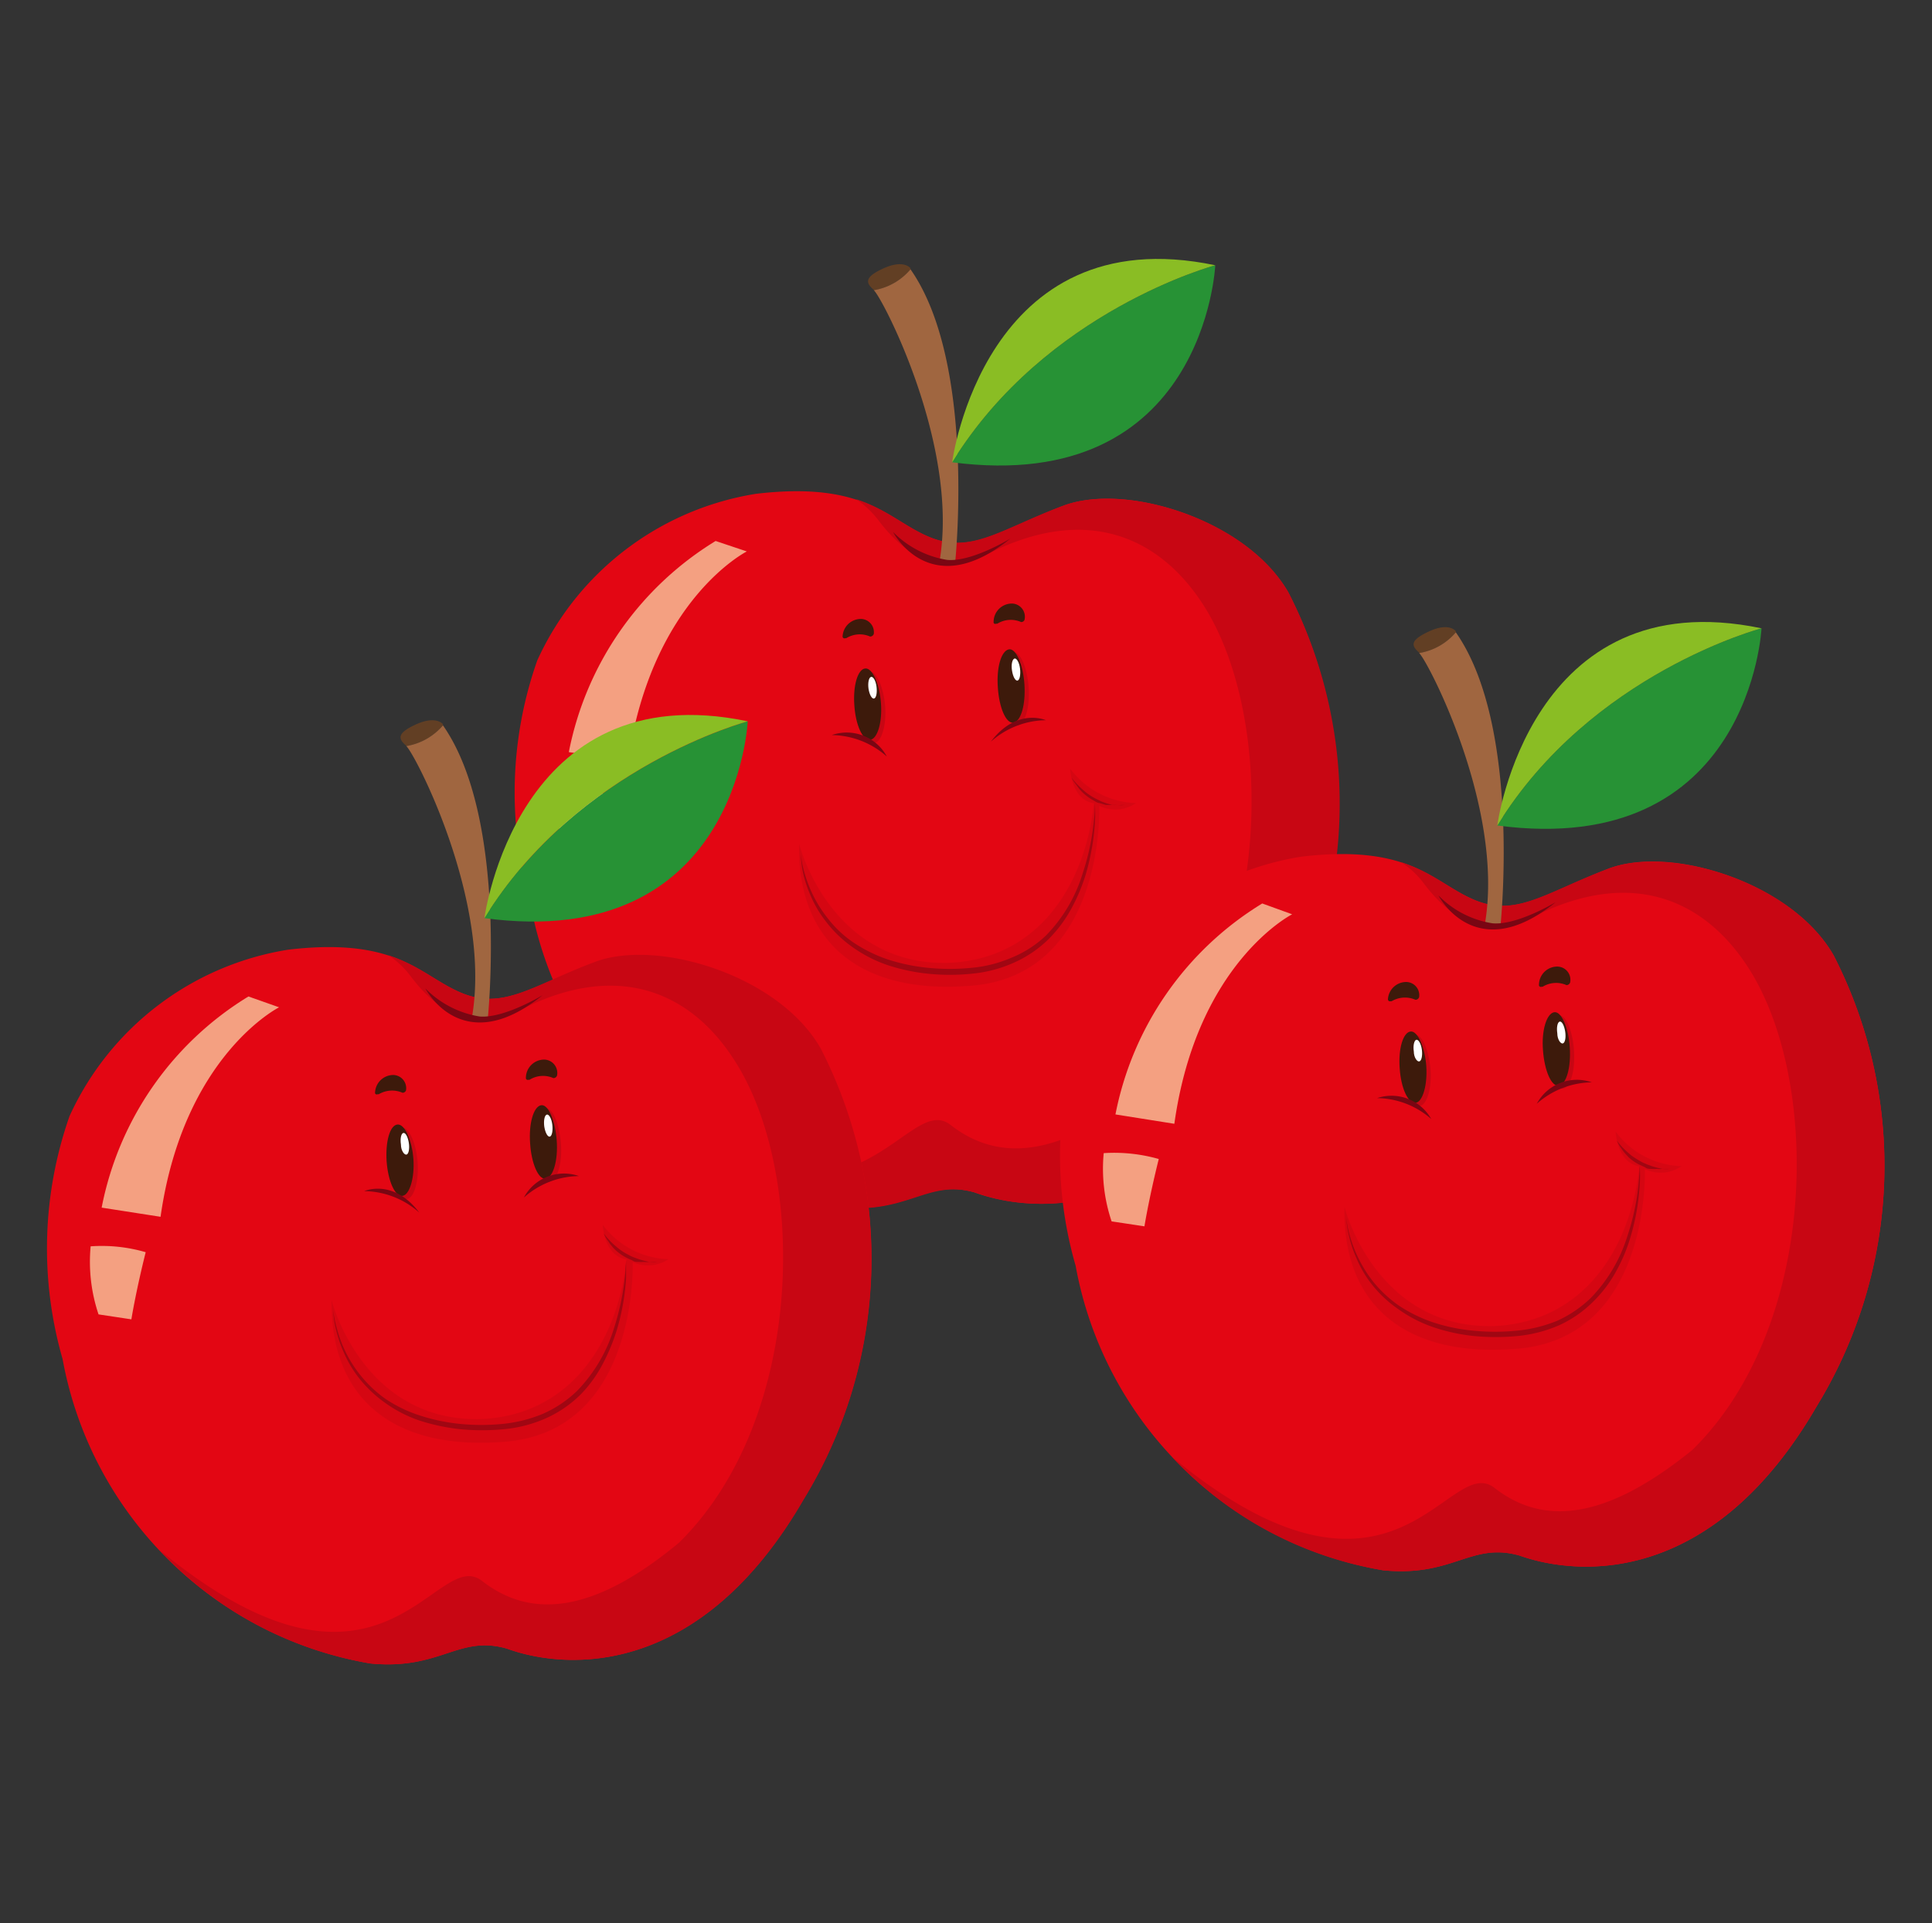 <svg xmlns="http://www.w3.org/2000/svg" viewBox="0 0 105.29 104.84"><rect x="0" y="0" width="105.29" height="104.84" fill="#333333" stroke="none"/><defs><style>.cls-1{isolation:isolate;}.cls-2{fill:#e30613;}.cls-14,.cls-3,.cls-9{fill:#c80613;}.cls-14,.cls-3,.cls-8{mix-blend-mode:multiply;}.cls-4{fill:#f4a081;mix-blend-mode:color-dodge;}.cls-5{fill:#3d1a0b;}.cls-6{fill:#fff;}.cls-7{fill:#790613;}.cls-10{fill:#623f24;}.cls-11{fill:#a06640;}.cls-12{fill:#279235;}.cls-13{fill:#8abd24;}.cls-14{opacity:0.5;}</style></defs><title>apple3</title><g class="cls-1"><g id="Layer_1" data-name="Layer 1"><path class="cls-2" d="M29.28,36a15.84,15.84,0,0,1,11.91-9.08c6-.71,7.19,1.42,9.46,2.36s3.87-.38,7.28-1.7,10,.76,12.29,4.73a25.12,25.12,0,0,1-1,24.58C63.69,66.52,56.51,66.24,53.1,65c-2.64-.75-3.61,1.18-7.44.81A20.57,20.57,0,0,1,28.9,49.22,21.66,21.66,0,0,1,29.28,36Z"/><path class="cls-3" d="M46.79,38.61c.08,1.09.46,1.93.86,1.89s.67-1,.59-2-.46-1.93-.86-1.88S46.72,37.53,46.79,38.61Z"/><path class="cls-4" d="M40.7,30.06s-5.18,2.61-6.47,11.41L31,41a17.39,17.39,0,0,1,8-11.51Z"/><path class="cls-4" d="M30.43,43.08a8.56,8.56,0,0,1,3,.32c-.55,2.2-.78,3.67-.78,3.67l-1.79-.28A9,9,0,0,1,30.43,43.08Z"/><path class="cls-5" d="M46.56,38.45c.07,1.08.46,1.93.86,1.88s.67-.95.59-2-.46-1.93-.86-1.89S46.48,37.36,46.56,38.45Z"/><path class="cls-6" d="M47.33,37.53c.05.33.18.57.3.55s.18-.31.14-.64-.18-.57-.3-.54S47.29,37.21,47.33,37.53Z"/><path class="cls-3" d="M54.61,37.64c.07,1.1.46,2,.86,1.91s.66-1,.59-2.07-.46-2-.86-1.92S54.53,36.54,54.61,37.64Z"/><path class="cls-5" d="M54.38,37.47c.07,1.11.45,2,.86,1.92s.66-1,.59-2.08-.46-2-.86-1.91S54.3,36.37,54.38,37.47Z"/><path class="cls-6" d="M55.15,36.54c.05.34.18.58.3.56s.18-.32.14-.65-.18-.58-.3-.55S55.1,36.21,55.15,36.54Z"/><path class="cls-7" d="M43.65,46.58a5.19,5.19,0,0,0,.21,1.05,7,7,0,0,0,1.3,2.49,6,6,0,0,0,1.37,1.27,7.83,7.83,0,0,0,1.88.92,10.38,10.38,0,0,0,2.19.45,12,12,0,0,0,2.32,0,7.11,7.11,0,0,0,2.22-.56A6,6,0,0,0,57,51a8.27,8.27,0,0,0,2-3.38,13,13,0,0,0,.6-2.76,8.54,8.54,0,0,0,.07-1.08,8.92,8.92,0,0,1,0,1.08,12.86,12.86,0,0,1-.5,2.81,10.07,10.07,0,0,1-.74,1.78,7.32,7.32,0,0,1-1.27,1.73,6.39,6.39,0,0,1-1.91,1.3,7.23,7.23,0,0,1-2.3.6,11.73,11.73,0,0,1-2.37,0,10.38,10.38,0,0,1-2.24-.48,7.39,7.39,0,0,1-1.92-1A6.53,6.53,0,0,1,45,50.22a6.22,6.22,0,0,1-.82-1.39,6.84,6.84,0,0,1-.4-1.18A5.21,5.21,0,0,1,43.65,46.58Z"/><path class="cls-7" d="M58.4,42.39a3.39,3.39,0,0,0,.37.43,5.5,5.5,0,0,0,.42.38,3.43,3.43,0,0,0,.55.35l.29.14.3.11.29.08.26,0a1,1,0,0,0,.23,0l.18,0,.16,0-.16,0a1.61,1.61,0,0,1-.42,0,1.43,1.43,0,0,1-.29,0l-.32,0-.33-.1c-.11,0-.22-.08-.33-.14a3.08,3.08,0,0,1-.57-.41c-.08-.07-.15-.16-.22-.23l-.17-.24A1.71,1.71,0,0,1,58.4,42.39Z"/><g class="cls-8"><path class="cls-9" d="M70.22,32.3c-2.27-4-8.89-6-12.29-4.73s-5,2.65-7.28,1.7c-1.33-.55-2.28-1.5-4-2.06a5.11,5.11,0,0,1,1.2,1.12c1.42,1.89,3.3,3.2,6.14,1.79,5.16-2.55,9.11-.94,11.54,2.78,4,6.11,3.92,19.54-3,26.34-4.82,4-8.18,4.07-10.73,2.08s-5.39,8.37-17.58-1.7h0a20.22,20.22,0,0,0,11.51,6.2c3.83.37,4.8-1.56,7.44-.81,3.41,1.23,10.59,1.51,16.17-8.13A25.12,25.12,0,0,0,70.22,32.3Z"/></g><path class="cls-10" d="M49.62,14.68l0-.06s-.36-.49-1.45,0-1,.8-.53,1.2A3.32,3.32,0,0,0,49.62,14.68Z"/><path class="cls-11" d="M49.62,14.68a3.32,3.32,0,0,1-2,1.14c.46.39,4.62,8.38,3.6,14.67a1.74,1.74,0,0,0,.83.22S53.21,19.8,49.62,14.68Z"/><path class="cls-7" d="M48.67,29s2,3.91,6.39.36c0,0-2.11,1.29-3.45,1.16A5.31,5.31,0,0,1,48.67,29Z"/><path class="cls-12" d="M51.89,25.2C65.66,27,66.23,14.46,66.23,14.46S57,16.92,51.89,25.2Z"/><path class="cls-13" d="M51.89,25.2C57,16.92,66.23,14.46,66.23,14.46,53.63,11.82,51.89,25.2,51.89,25.2Z"/><path class="cls-5" d="M46.92,33.74a1,1,0,0,0-1,.95.1.1,0,0,0,.14.1,0,0,0,0,0,.06,0,1.39,1.39,0,0,1,1.3-.09c.1,0,.18-.07.2-.15A.72.72,0,0,0,46.92,33.74Z"/><path class="cls-5" d="M55.15,32.9a1,1,0,0,0-1,1,.09.09,0,0,0,.13.1,0,0,0,0,0,.07,0,1.39,1.39,0,0,1,1.3-.09c.09,0,.18-.06.19-.15A.72.72,0,0,0,55.15,32.9Z"/><path class="cls-7" d="M45.33,40.07a2.48,2.48,0,0,1,3,1.17A4.6,4.6,0,0,0,45.33,40.07Z"/><path class="cls-7" d="M57,39.26s-1.58-.71-3,1.17A4.58,4.58,0,0,1,57,39.26Z"/><path class="cls-14" d="M43.55,46s1.65,6.55,8,6.49c4.84-.11,7.55-4,8.07-8.7-1.24-.18-1.3-1.89-1.3-1.89a4.68,4.68,0,0,0,3.59,1.88,2,2,0,0,1-2,.15s.36,9.42-7.22,9.82C47.07,54.15,43.44,51.53,43.55,46Z"/><path class="cls-2" d="M3.79,60.84A15.84,15.84,0,0,1,15.7,51.77c6-.71,7.19,1.42,9.46,2.36s3.87-.38,7.28-1.7,10,.76,12.29,4.73a25.12,25.12,0,0,1-.95,24.58C38.21,91.38,31,91.1,27.62,89.87c-2.65-.76-3.61,1.18-7.44.81A20.58,20.58,0,0,1,3.41,74.08,21.79,21.79,0,0,1,3.79,60.84Z"/><path class="cls-3" d="M21.3,63.47c.08,1.09.46,1.93.87,1.89s.66-1,.59-2-.46-1.93-.86-1.89S21.23,62.38,21.3,63.47Z"/><path class="cls-4" d="M15.21,54.91S10,57.53,8.75,66.33l-3.21-.5a17.35,17.35,0,0,1,8-11.51Z"/><path class="cls-4" d="M4.94,67.94a8.56,8.56,0,0,1,3,.32c-.55,2.2-.78,3.66-.78,3.66l-1.79-.27A9,9,0,0,1,4.94,67.94Z"/><path class="cls-5" d="M21.07,63.31c.08,1.08.46,1.93.86,1.88s.67-1,.6-2-.46-1.93-.87-1.89S21,62.22,21.07,63.31Z"/><path class="cls-6" d="M21.85,62.39c0,.33.18.57.3.55s.18-.32.13-.64-.18-.57-.3-.54S21.8,62.07,21.85,62.39Z"/><path class="cls-3" d="M29.12,62.5c.08,1.1.46,2,.86,1.91s.67-1,.59-2.07-.46-2-.86-1.92S29.05,61.39,29.12,62.5Z"/><path class="cls-5" d="M28.89,62.33c.07,1.1.46,2,.86,1.92s.67-1,.59-2.08-.46-2-.86-1.92S28.81,61.23,28.89,62.33Z"/><path class="cls-6" d="M29.66,61.4c.05.33.18.58.3.56s.18-.32.14-.65-.18-.58-.3-.55S29.62,61.07,29.66,61.4Z"/><path class="cls-7" d="M18.16,71.43a5.85,5.85,0,0,0,.22,1.06A6.82,6.82,0,0,0,19.67,75,6.72,6.72,0,0,0,21,76.25a7.45,7.45,0,0,0,1.88.91,10.38,10.38,0,0,0,2.19.46,12,12,0,0,0,2.32,0,7.63,7.63,0,0,0,2.22-.56,6.4,6.4,0,0,0,1.84-1.24,8.44,8.44,0,0,0,2-3.38,14.31,14.31,0,0,0,.6-2.77c.07-.68.07-1.07.07-1.07s0,.39,0,1.08a12.46,12.46,0,0,1-.5,2.81,10.8,10.8,0,0,1-.73,1.78A7.12,7.12,0,0,1,31.66,76a6.38,6.38,0,0,1-1.9,1.31,7.29,7.29,0,0,1-2.31.6,12.39,12.39,0,0,1-2.36,0,11,11,0,0,1-2.25-.48,7.17,7.17,0,0,1-1.91-1,6.84,6.84,0,0,1-1.39-1.34,6.44,6.44,0,0,1-.82-1.4,7.15,7.15,0,0,1-.4-1.18A5.12,5.12,0,0,1,18.16,71.43Z"/><path class="cls-7" d="M32.91,67.25a4.87,4.87,0,0,0,.37.43c.12.12.27.25.43.38a2.91,2.91,0,0,0,.54.34,1.92,1.92,0,0,0,.29.14l.3.11.29.08a2.61,2.61,0,0,0,.27.06,2.07,2.07,0,0,0,.22,0l.18,0,.16,0-.16,0a1.56,1.56,0,0,1-.42,0,1.45,1.45,0,0,1-.29,0,1.81,1.81,0,0,1-.31,0c-.11,0-.22,0-.33-.09a3.31,3.31,0,0,1-.33-.15,2.64,2.64,0,0,1-.57-.4,1.6,1.6,0,0,1-.22-.24,1.13,1.13,0,0,1-.17-.23A1.73,1.73,0,0,1,32.91,67.25Z"/><g class="cls-8"><path class="cls-9" d="M44.73,57.16c-2.27-4-8.89-6-12.29-4.73s-5,2.65-7.28,1.7c-1.33-.55-2.28-1.5-4-2.06a4.72,4.72,0,0,1,1.2,1.12c1.42,1.89,3.31,3.2,6.15,1.79C33.62,52.43,37.58,54,40,57.76c4,6.11,3.92,19.54-3,26.34-4.82,4-8.18,4.07-10.73,2.08s-5.39,8.37-17.59-1.7h0a20.28,20.28,0,0,0,11.52,6.2c3.83.37,4.79-1.57,7.44-.81,3.4,1.23,10.59,1.51,16.16-8.13A25.12,25.12,0,0,0,44.73,57.16Z"/></g><path class="cls-10" d="M24.14,39.54a.21.21,0,0,1,0-.06s-.36-.49-1.45,0-1,.8-.53,1.19A3.33,3.33,0,0,0,24.14,39.54Z"/><path class="cls-11" d="M24.14,39.54a3.33,3.33,0,0,1-2,1.13c.47.4,4.62,8.39,3.6,14.67a1.74,1.74,0,0,0,.84.23S27.72,44.66,24.14,39.54Z"/><path class="cls-7" d="M23.18,53.88s2,3.92,6.39.37c0,0-2.1,1.28-3.44,1.16A5.34,5.34,0,0,1,23.18,53.88Z"/><path class="cls-12" d="M26.4,50.05C40.18,51.9,40.75,39.32,40.75,39.32S31.49,41.78,26.4,50.05Z"/><path class="cls-13" d="M26.4,50.05c5.09-8.27,14.35-10.73,14.35-10.73C28.14,36.68,26.4,50.05,26.4,50.05Z"/><path class="cls-5" d="M21.44,58.6a1,1,0,0,0-1,.95.09.09,0,0,0,.13.1s0,0,.07,0a1.42,1.42,0,0,1,1.3-.08c.09,0,.18-.07.19-.15A.72.72,0,0,0,21.44,58.6Z"/><path class="cls-5" d="M29.66,57.76a1,1,0,0,0-1,1,.1.1,0,0,0,.14.1s0,0,.06,0a1.39,1.39,0,0,1,1.3-.09c.1,0,.18-.07.2-.15A.73.73,0,0,0,29.66,57.76Z"/><path class="cls-7" d="M19.85,64.93s1.58-.71,3,1.17A4.6,4.6,0,0,0,19.85,64.93Z"/><path class="cls-7" d="M31.55,64.11a2.48,2.48,0,0,0-3,1.17A4.6,4.6,0,0,1,31.55,64.11Z"/><path class="cls-14" d="M18.07,70.87s1.65,6.55,8,6.49c4.84-.12,7.56-4,8.08-8.71-1.25-.18-1.3-1.88-1.3-1.88a4.65,4.65,0,0,0,3.58,1.87,2,2,0,0,1-1.95.16s.35,9.42-7.22,9.81C21.59,79,18,76.39,18.07,70.87Z"/><path class="cls-2" d="M59,55.77A15.84,15.84,0,0,1,70.91,46.7c6-.71,7.18,1.41,9.45,2.36s3.88-.38,7.28-1.7,10,.75,12.29,4.72A25.13,25.13,0,0,1,99,76.67C93.41,86.31,86.23,86,82.82,84.8c-2.65-.76-3.61,1.18-7.44.8A20.56,20.56,0,0,1,58.62,69,21.7,21.7,0,0,1,59,55.77Z"/><path class="cls-3" d="M76.51,58.4c.07,1.08.46,1.93.86,1.89s.67-1,.59-2-.46-1.93-.86-1.89S76.43,57.31,76.51,58.4Z"/><path class="cls-4" d="M70.42,49.84S65.23,52.46,64,61.26l-3.21-.51a17.36,17.36,0,0,1,8-11.5Z"/><path class="cls-4" d="M60.15,62.86a8.86,8.86,0,0,1,3,.32c-.55,2.21-.78,3.67-.78,3.67l-1.79-.27A9,9,0,0,1,60.15,62.86Z"/><path class="cls-5" d="M76.28,58.23c.07,1.09.46,1.93.86,1.89s.66-1,.59-2-.46-1.94-.86-1.89S76.2,57.15,76.28,58.23Z"/><path class="cls-6" d="M77.05,57.32c0,.32.18.57.3.54s.18-.31.14-.63-.18-.57-.3-.55S77,57,77.05,57.32Z"/><path class="cls-3" d="M84.33,57.42c.07,1.11.45,2,.86,1.92s.66-1,.59-2.08-.46-2-.86-1.91S84.25,56.32,84.33,57.42Z"/><path class="cls-5" d="M84.09,57.26c.08,1.1.46,2,.87,1.92s.66-1,.59-2.08-.46-2-.86-1.92S84,56.16,84.09,57.26Z"/><path class="cls-6" d="M84.87,56.33c0,.33.18.58.3.55s.18-.31.13-.64-.18-.58-.3-.55S84.82,56,84.87,56.33Z"/><path class="cls-7" d="M73.37,66.36a5.2,5.2,0,0,0,.21,1.06,7.23,7.23,0,0,0,1.29,2.49,6.79,6.79,0,0,0,1.38,1.27,7.92,7.92,0,0,0,1.87.91,9.87,9.87,0,0,0,2.2.45,11.88,11.88,0,0,0,2.31,0A7.69,7.69,0,0,0,84.86,72a6.49,6.49,0,0,0,1.83-1.24,8.44,8.44,0,0,0,2-3.38,13.07,13.07,0,0,0,.6-2.77c.07-.68.07-1.08.07-1.08a8.23,8.23,0,0,1,0,1.09,12.46,12.46,0,0,1-.5,2.81,9,9,0,0,1-.73,1.77,6.92,6.92,0,0,1-1.28,1.73A6.38,6.38,0,0,1,85,72.23a7.51,7.51,0,0,1-2.3.6,12.5,12.5,0,0,1-2.37,0,10.14,10.14,0,0,1-2.24-.49,7.37,7.37,0,0,1-1.92-1A6.53,6.53,0,0,1,74.75,70a6.05,6.05,0,0,1-.82-1.4,6.32,6.32,0,0,1-.4-1.18A5.12,5.12,0,0,1,73.37,66.36Z"/><path class="cls-7" d="M88.12,62.18a3.39,3.39,0,0,0,.37.43,5.5,5.5,0,0,0,.42.38,4.93,4.93,0,0,0,.54.34c.1.06.2.09.3.14l.3.11.28.08.27.06.23,0,.18,0,.16,0-.16,0a2.21,2.21,0,0,1-.42,0,1.43,1.43,0,0,1-.29,0,1.92,1.92,0,0,1-.32,0c-.11,0-.22,0-.33-.09l-.33-.15a2.64,2.64,0,0,1-.57-.4l-.22-.24c-.06-.08-.12-.15-.17-.23A1.83,1.83,0,0,1,88.12,62.18Z"/><g class="cls-8"><path class="cls-9" d="M99.93,52.08c-2.26-4-8.88-6-12.29-4.72s-5,2.65-7.28,1.7c-1.32-.55-2.28-1.51-4-2.06a4.87,4.87,0,0,1,1.2,1.11c1.42,1.9,3.3,3.21,6.14,1.8,5.16-2.55,9.11-.95,11.54,2.78,4,6.11,3.92,19.53-3,26.34C87.36,83,84,83.1,81.45,81.11s-5.39,8.37-17.59-1.7h0A20.24,20.24,0,0,0,75.38,85.6c3.83.38,4.79-1.56,7.44-.8C86.23,86,93.41,86.31,99,76.67A25.13,25.13,0,0,0,99.93,52.08Z"/></g><path class="cls-10" d="M79.34,34.47l0-.06s-.35-.5-1.44,0-1,.79-.53,1.19A3.34,3.34,0,0,0,79.34,34.47Z"/><path class="cls-11" d="M79.34,34.47a3.34,3.34,0,0,1-2,1.13c.46.4,4.62,8.38,3.6,14.67a1.67,1.67,0,0,0,.83.23S82.93,39.59,79.34,34.47Z"/><path class="cls-7" d="M78.39,48.81s2,3.92,6.39.37c0,0-2.11,1.28-3.45,1.15A5.24,5.24,0,0,1,78.39,48.81Z"/><path class="cls-12" d="M81.6,45C95.38,46.83,96,34.25,96,34.25S86.7,36.7,81.6,45Z"/><path class="cls-13" d="M81.6,45C86.7,36.7,96,34.25,96,34.25,83.35,31.61,81.6,45,81.6,45Z"/><path class="cls-5" d="M76.64,53.53a1,1,0,0,0-1,.94.11.11,0,0,0,.14.11,0,0,0,0,0,.06,0,1.42,1.42,0,0,1,1.3-.08c.1,0,.18-.07.2-.15A.72.72,0,0,0,76.64,53.53Z"/><path class="cls-5" d="M84.87,52.69a1,1,0,0,0-1,1,.1.1,0,0,0,.14.1,0,0,0,0,0,.06,0,1.4,1.4,0,0,1,1.3-.09c.1,0,.18-.07.2-.15A.72.72,0,0,0,84.87,52.69Z"/><path class="cls-7" d="M75.05,59.86A2.48,2.48,0,0,1,78,61,4.55,4.55,0,0,0,75.05,59.86Z"/><path class="cls-7" d="M86.75,59a2.48,2.48,0,0,0-3,1.17A4.6,4.6,0,0,1,86.75,59Z"/><path class="cls-14" d="M73.27,65.79s1.65,6.55,8,6.5c4.84-.12,7.56-4,8.08-8.71-1.24-.18-1.3-1.89-1.3-1.89a4.65,4.65,0,0,0,3.59,1.88,2,2,0,0,1-2,.16s.36,9.41-7.22,9.81C76.79,73.94,73.16,71.32,73.27,65.79Z"/></g></g></svg>